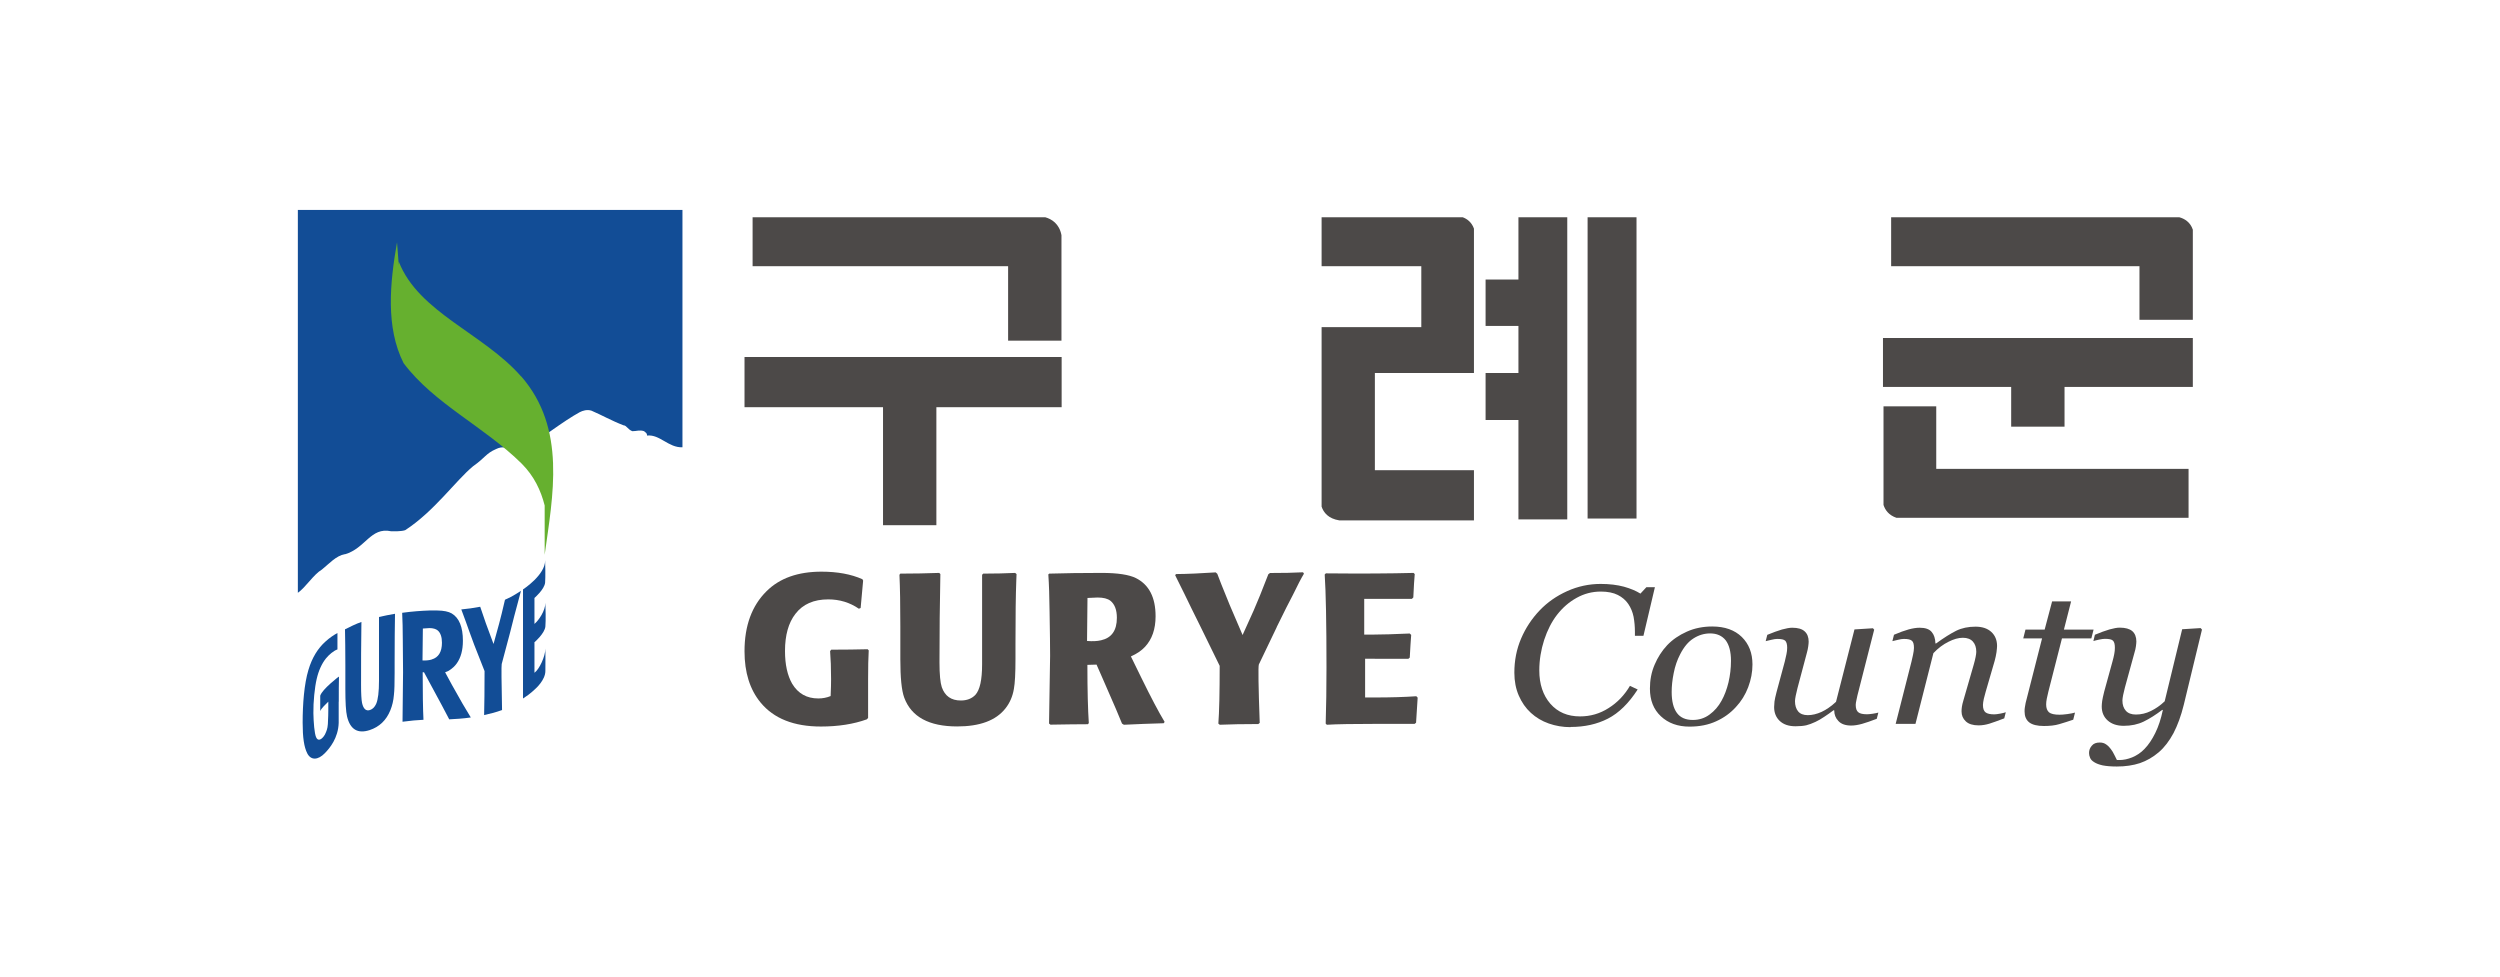 <svg width="512" height="200" viewBox="0 0 512 200" fill="none" xmlns="http://www.w3.org/2000/svg">
<rect width="512" height="200" fill="white"/>
<g clip-path="url(#clip0_315_4)">
<path d="M152.477 73.115V83.396H180.842V107.561H191.77V83.396H217.425V73.115H152.495H152.477ZM206.461 69.767H217.389V48.168C216.953 45.821 215.371 44.856 214.062 44.492H154.132V54.518H206.461V69.785V69.767Z" fill="#4C4948"/>
<path d="M325.14 106.196H335.158V44.492H325.14V106.196ZM299.557 44.492H270.664V54.518H291.083V67.001H270.664V103.758C271.064 104.959 272.028 106.214 274.301 106.578H301.866V96.297H281.574V76.39H301.866V46.821C301.393 45.511 300.466 44.82 299.557 44.492ZM310.975 57.248H304.248V66.746H310.975V76.39H304.248V86.016H310.975V106.378H320.976V44.492H310.975V57.248Z" fill="#4C4948"/>
<path d="M438.163 65.491H449.091V47.04C448.564 45.457 447.345 44.765 446.309 44.492H387.306V54.518H438.163V65.509V65.491ZM385.633 69.221V79.247H411.889V87.381H422.817V79.247H449.091V69.221H385.633ZM396.543 83.214H385.742V103.412C386.07 104.431 386.797 105.504 388.397 106.05H448.218V96.024H396.543V83.214Z" fill="#4C4948"/>
<path d="M177.678 132.944L177.915 133.199C177.824 134.691 177.787 136.656 177.787 139.077V147.028L177.533 147.319C174.805 148.302 171.66 148.793 168.132 148.793C162.587 148.793 158.459 147.156 155.768 143.88C153.568 141.205 152.477 137.712 152.477 133.381C152.477 128.141 153.986 124.046 156.986 121.08C159.677 118.405 163.423 117.077 168.241 117.077C171.496 117.077 174.296 117.587 176.624 118.624L176.769 118.915L176.496 121.917C176.442 122.481 176.351 123.355 176.26 124.519L175.896 124.665C174.042 123.391 171.951 122.754 169.623 122.754C166.659 122.754 164.423 123.737 162.914 125.702C161.477 127.54 160.768 130.088 160.768 133.326C160.768 136.092 161.259 138.33 162.241 140.041C163.459 142.043 165.223 143.043 167.587 143.043C168.478 143.043 169.332 142.88 170.114 142.552C170.187 140.987 170.205 139.823 170.205 139.058C170.205 136.82 170.132 134.91 170.005 133.345L170.241 133.054C173.042 133.054 175.514 133.017 177.66 132.963" fill="#4C4948"/>
<path d="M207.898 117.332L208.189 117.569L208.134 119.006C208.025 121.79 207.97 126.103 207.97 131.944V134.964C207.97 137.876 207.861 139.932 207.643 141.096C207.389 142.625 206.807 143.953 205.916 145.081C203.97 147.556 200.679 148.775 196.024 148.775C190.261 148.775 186.642 146.81 185.188 142.88C184.642 141.406 184.388 138.767 184.388 134.964V128.213C184.388 123.919 184.333 120.425 184.206 117.714L184.388 117.478C187.133 117.478 189.788 117.423 192.352 117.332L192.588 117.569C192.461 123.628 192.406 129.669 192.406 135.656C192.406 138.112 192.57 139.805 192.879 140.733C193.515 142.552 194.806 143.462 196.77 143.462C198.025 143.462 199.006 143.08 199.752 142.316C200.679 141.297 201.134 139.222 201.134 136.092V117.714L201.37 117.478C203.788 117.478 205.97 117.423 207.916 117.332" fill="#4C4948"/>
<path d="M214.68 117.66L214.88 117.478C217.953 117.387 221.535 117.332 225.626 117.332C228.899 117.332 231.226 117.696 232.626 118.387C235.317 119.734 236.663 122.336 236.663 126.212C236.663 128.85 235.935 130.925 234.499 132.471C233.79 133.236 232.826 133.891 231.608 134.437L233.772 138.858C235.754 142.898 237.335 145.9 238.517 147.847L238.317 148.12C235.572 148.193 232.863 148.302 230.172 148.43L229.79 148.193C229.499 147.392 228.135 144.226 225.717 138.713L224.571 136.111C223.989 136.147 223.371 136.165 222.698 136.165C222.698 141.442 222.808 145.409 222.989 148.084L222.808 148.32C220.844 148.32 218.298 148.357 215.134 148.411L214.844 148.175L215.062 134.309C215.062 132.617 215.025 129.596 214.953 125.266C214.916 122.245 214.844 119.716 214.698 117.66M222.644 131.27C223.735 131.361 224.699 131.325 225.517 131.125C227.662 130.634 228.735 129.123 228.735 126.521C228.735 124.92 228.299 123.755 227.426 123.046C226.844 122.591 225.971 122.372 224.789 122.372C224.371 122.372 223.68 122.409 222.717 122.463L222.626 131.252L222.644 131.27Z" fill="#4C4948"/>
<path d="M261.464 128.468L257.809 136.092C257.664 136.547 257.718 140.532 257.991 148.047L257.7 148.284C254.554 148.284 251.918 148.339 249.809 148.429L249.518 148.193C249.7 145.846 249.791 141.915 249.791 136.365L245.936 128.486C245.5 127.613 244.845 126.321 244.009 124.592C243.263 123.027 242.154 120.771 240.681 117.823L240.827 117.569C243.227 117.55 245.936 117.423 248.972 117.223L249.3 117.514C249.536 118.187 250.372 120.316 251.845 123.901L254.482 130.051L256.736 125.065C257.482 123.391 258.482 120.898 259.755 117.605L260.1 117.35C262.682 117.35 264.937 117.314 266.864 117.205L267.046 117.496C266.464 118.46 265.737 119.879 264.809 121.79C264.1 123.1 262.991 125.32 261.464 128.432" fill="#4C4948"/>
<path d="M281.574 134.91H279.574V142.843H281.538C284.883 142.843 287.738 142.752 290.065 142.589L290.338 142.88C290.283 143.808 290.156 145.518 290.011 148.011L289.72 148.248H282.047C277.192 148.248 273.755 148.302 271.737 148.43L271.501 148.193C271.61 144.736 271.664 140.878 271.664 136.657C271.664 127.613 271.537 121.281 271.301 117.66L271.537 117.423C278.756 117.496 284.738 117.459 289.502 117.332L289.738 117.569C289.647 118.588 289.538 120.189 289.447 122.354L289.156 122.645H279.392V129.96H281.447C283.029 129.96 285.447 129.887 288.72 129.742L289.011 130.033C288.92 131.27 288.811 132.835 288.72 134.673L288.429 134.928H281.519L281.574 134.91Z" fill="#4C4948"/>
<path d="M321.649 148.921C320.067 148.921 318.594 148.666 317.194 148.175C315.794 147.684 314.575 146.956 313.521 145.991C312.466 145.027 311.648 143.844 311.048 142.461C310.448 141.078 310.139 139.513 310.139 137.767C310.139 135.274 310.593 132.944 311.521 130.779C312.448 128.614 313.721 126.685 315.339 124.993C316.903 123.355 318.776 122.045 320.958 121.062C323.14 120.08 325.431 119.588 327.831 119.588C329.613 119.588 331.213 119.789 332.576 120.152C333.94 120.535 335.067 121.008 335.958 121.572L337.177 120.262H338.922L336.576 130.215H334.831V129.414C334.831 128.341 334.74 127.322 334.558 126.321C334.358 125.338 333.995 124.465 333.467 123.683C332.94 122.918 332.231 122.3 331.322 121.845C330.431 121.39 329.249 121.153 327.849 121.153C326.067 121.153 324.412 121.59 322.885 122.445C321.339 123.3 320.03 124.447 318.903 125.884C317.812 127.285 316.921 129.014 316.248 131.052C315.594 133.09 315.248 135.183 315.248 137.293C315.248 140.114 316.012 142.388 317.503 144.117C319.03 145.864 321.048 146.719 323.594 146.719C325.721 146.719 327.667 146.155 329.449 145.009C331.249 143.88 332.704 142.352 333.813 140.46L335.395 141.206C333.576 144.026 331.54 146.028 329.303 147.174C327.067 148.32 324.521 148.884 321.649 148.884" fill="#4C4948"/>
<path d="M358.905 136.093C358.905 137.639 358.614 139.186 358.032 140.733C357.45 142.279 356.596 143.644 355.505 144.809C354.396 146.028 353.05 147.011 351.468 147.72C349.886 148.448 348.068 148.812 346.013 148.812C343.613 148.812 341.649 148.102 340.158 146.701C338.649 145.3 337.904 143.408 337.904 141.024C337.904 139.277 338.213 137.639 338.868 136.129C339.504 134.619 340.358 133.29 341.431 132.144C342.522 130.998 343.868 130.07 345.468 129.36C347.05 128.65 348.795 128.305 350.668 128.305C353.25 128.305 355.268 129.033 356.723 130.452C358.177 131.889 358.905 133.745 358.905 136.075M354.505 135.328C354.505 133.472 354.123 132.053 353.414 131.125C352.668 130.197 351.614 129.724 350.232 129.724C349.032 129.724 347.886 130.07 346.832 130.743C345.759 131.416 344.85 132.508 344.086 134.018C343.486 135.165 343.05 136.438 342.777 137.84C342.486 139.241 342.359 140.551 342.359 141.734C342.359 143.608 342.722 145.045 343.431 146.01C344.14 146.974 345.231 147.447 346.686 147.447C347.977 147.447 349.123 147.083 350.123 146.337C351.123 145.609 351.941 144.663 352.559 143.535C353.177 142.443 353.65 141.169 353.995 139.75C354.323 138.331 354.505 136.857 354.505 135.347" fill="#4C4948"/>
<path d="M375.633 145.463H375.506C374.851 145.955 374.215 146.41 373.596 146.81C372.978 147.229 372.378 147.574 371.796 147.847C371.105 148.175 370.487 148.393 369.923 148.539C369.36 148.666 368.633 148.739 367.723 148.739C366.323 148.739 365.269 148.375 364.487 147.647C363.723 146.919 363.341 145.973 363.341 144.808C363.341 144.499 363.378 144.117 363.414 143.68C363.469 143.244 363.614 142.607 363.832 141.751L365.523 135.492C365.669 134.928 365.778 134.4 365.869 133.963C365.96 133.527 366.014 133.09 366.014 132.671C366.014 131.944 365.869 131.47 365.614 131.216C365.341 130.961 364.796 130.852 363.978 130.852C363.669 130.852 363.269 130.906 362.76 131.034C362.269 131.143 361.887 131.234 361.614 131.307L361.941 130.015C363.069 129.542 364.087 129.178 364.941 128.923C365.814 128.686 366.505 128.559 367.032 128.559C368.196 128.559 369.051 128.796 369.596 129.305C370.142 129.796 370.414 130.506 370.414 131.416C370.414 131.671 370.378 131.98 370.323 132.399C370.269 132.817 370.178 133.217 370.069 133.618L368.123 140.933C367.978 141.497 367.851 142.024 367.76 142.497C367.669 142.989 367.614 143.334 367.614 143.589C367.614 144.463 367.832 145.172 368.251 145.682C368.669 146.191 369.323 146.464 370.233 146.464C371.142 146.464 372.105 146.228 373.069 145.791C374.051 145.336 375.033 144.645 376.015 143.735L379.797 128.905L383.579 128.668L383.833 128.959L380.615 141.588C380.469 142.115 380.342 142.661 380.233 143.207C380.106 143.753 380.051 144.135 380.051 144.353C380.051 145.1 380.233 145.609 380.597 145.882C380.942 146.155 381.524 146.282 382.36 146.282C382.633 146.282 383.033 146.246 383.524 146.173C384.033 146.1 384.415 146.009 384.688 145.937L384.361 147.21C383.142 147.665 382.16 148.029 381.342 148.248C380.542 148.466 379.797 148.593 379.124 148.593C377.96 148.593 377.069 148.284 376.506 147.665C375.924 147.065 375.651 146.337 375.651 145.5" fill="#4C4948"/>
<path d="M410.798 145.809L410.471 147.119C409.162 147.611 408.143 147.993 407.416 148.211C406.689 148.43 405.962 148.557 405.216 148.557C404.052 148.557 403.18 148.284 402.598 147.738C402.016 147.192 401.725 146.519 401.725 145.7C401.725 145.409 401.743 145.1 401.798 144.736C401.852 144.39 401.943 143.971 402.089 143.498L404.216 136.129C404.38 135.565 404.507 135.055 404.598 134.582C404.689 134.127 404.743 133.763 404.743 133.49C404.743 132.599 404.507 131.907 404.052 131.398C403.598 130.888 402.907 130.615 401.998 130.615C401.089 130.615 400.125 130.888 399.052 131.434C397.943 131.98 396.925 132.744 395.961 133.763L392.288 148.248H388.233L391.47 135.51C391.543 135.201 391.634 134.764 391.779 134.145C391.906 133.545 391.979 133.054 391.979 132.69C391.979 131.962 391.852 131.471 391.561 131.234C391.288 130.979 390.743 130.852 389.924 130.852C389.597 130.852 389.197 130.907 388.706 131.034C388.215 131.143 387.833 131.252 387.561 131.307L387.888 129.997C389.015 129.505 390.015 129.16 390.888 128.905C391.761 128.668 392.506 128.559 393.143 128.559C394.288 128.559 395.107 128.832 395.597 129.414C396.088 129.978 396.343 130.761 396.379 131.78H396.507C398.107 130.615 399.47 129.76 400.634 129.178C401.78 128.614 403.107 128.341 404.58 128.341C405.962 128.341 407.053 128.705 407.834 129.433C408.616 130.16 408.998 131.125 408.998 132.289C408.998 132.526 408.962 132.944 408.889 133.545C408.798 134.164 408.671 134.746 408.507 135.346L406.671 141.661C406.543 142.079 406.416 142.552 406.289 143.098C406.18 143.644 406.107 144.062 406.107 144.372C406.107 145.118 406.289 145.627 406.652 145.9C407.016 146.173 407.616 146.301 408.434 146.301C408.707 146.301 409.107 146.246 409.616 146.155C410.125 146.064 410.525 145.955 410.798 145.864" fill="#4C4948"/>
<path d="M418.599 148.685C417.217 148.685 416.217 148.43 415.58 147.939C414.944 147.429 414.635 146.683 414.635 145.737C414.635 145.427 414.635 145.136 414.689 144.882C414.726 144.609 414.78 144.299 414.853 143.954L418.217 130.743H414.362L414.817 128.942H418.744L420.271 123.173H424.162L422.69 128.942H428.763L428.308 130.743H422.29L419.508 141.643C419.38 142.152 419.271 142.643 419.18 143.098C419.089 143.553 419.053 143.954 419.053 144.281C419.053 145.009 419.253 145.537 419.635 145.882C420.035 146.21 420.762 146.374 421.799 146.374C422.18 146.374 422.69 146.337 423.381 146.246C424.053 146.155 424.599 146.046 424.962 145.937L424.599 147.393C423.581 147.738 422.635 148.048 421.744 148.302C420.853 148.575 419.78 148.685 418.58 148.685" fill="#4C4948"/>
<path d="M442.945 145.391H442.818C441.49 146.392 440.236 147.192 439.036 147.775C437.836 148.357 436.472 148.648 434.945 148.648C433.563 148.648 432.472 148.284 431.654 147.556C430.835 146.828 430.435 145.864 430.435 144.681C430.435 144.372 430.472 143.99 430.526 143.553C430.599 143.116 430.726 142.479 430.945 141.624L432.636 135.474C432.799 134.91 432.908 134.4 432.999 133.945C433.09 133.509 433.126 133.072 433.126 132.653C433.126 131.926 432.999 131.452 432.726 131.198C432.472 130.943 431.926 130.834 431.09 130.834C430.781 130.834 430.363 130.888 429.872 130.998C429.381 131.107 428.999 131.198 428.726 131.289L429.035 129.997C430.181 129.524 431.163 129.16 432.035 128.905C432.89 128.668 433.581 128.541 434.108 128.541C435.272 128.541 436.127 128.778 436.69 129.251C437.236 129.724 437.527 130.452 437.527 131.38C437.527 131.634 437.49 131.944 437.436 132.362C437.381 132.781 437.29 133.181 437.163 133.581L435.181 140.805C435.036 141.351 434.908 141.879 434.817 142.352C434.727 142.825 434.672 143.207 434.672 143.462C434.672 144.354 434.908 145.045 435.381 145.573C435.836 146.082 436.527 146.337 437.436 146.337C438.49 146.337 439.509 146.1 440.509 145.609C441.509 145.118 442.454 144.463 443.327 143.626L446.909 128.869L450.691 128.632L450.964 128.941L447.236 144.354C446.673 146.628 445.963 148.557 445.127 150.158C444.272 151.741 443.291 153.051 442.127 154.052C440.927 155.071 439.636 155.817 438.254 156.29C436.872 156.745 435.29 156.982 433.526 156.982C432.29 156.982 431.326 156.891 430.599 156.745C429.89 156.582 429.308 156.363 428.89 156.09C428.472 155.836 428.181 155.544 428.053 155.199C427.908 154.871 427.835 154.544 427.835 154.216C427.835 153.652 428.017 153.161 428.399 152.724C428.763 152.269 429.308 152.069 430.017 152.069C430.563 152.069 430.999 152.196 431.381 152.487C431.763 152.76 432.054 153.07 432.29 153.397C432.563 153.743 432.799 154.143 433.017 154.598C433.236 155.053 433.399 155.399 433.545 155.654H434.072C434.89 155.654 435.763 155.472 436.672 155.108C437.581 154.726 438.436 154.18 439.181 153.397C440.018 152.542 440.745 151.45 441.4 150.122C442.054 148.794 442.581 147.21 442.963 145.354" fill="#4C4948"/>
<path d="M70.655 113.511C74.837 112.31 75.892 107.906 80.074 108.798C80.674 108.798 82.092 108.871 82.983 108.58C88.965 104.686 93.292 98.462 96.893 95.478C99.365 93.75 99.511 92.858 101.602 91.966C104.002 90.765 105.348 93.167 107.439 91.966C110.73 89.874 115.439 86.198 118.73 84.415C119.33 84.106 120.221 83.814 121.13 84.106C123.221 84.997 125.312 86.198 127.712 87.108C128.312 87.108 128.603 87.999 129.512 88.309C130.403 88.309 131.003 87.999 131.912 88.309C132.203 88.618 132.512 88.618 132.512 89.201C135.131 88.909 136.913 91.73 139.767 91.602V43H61V121.408C62.618 120.28 64.2 117.66 65.927 116.641C67.418 115.44 68.837 113.802 70.637 113.493" fill="#124D96"/>
<path d="M106.729 77.1C99.038 68.293 85.728 63.999 81.674 53.59C81.674 53.863 81.674 54.118 81.674 54.391L81.31 49.623C79.855 57.939 78.946 67.019 82.656 74.371C88.91 82.704 99.22 87.399 106.875 94.987C109.402 97.534 110.766 100.446 111.548 103.521V113.62C113.202 101.574 116.075 87.799 106.748 77.082" fill="#66B02F"/>
<path d="M77.619 130.106V139.404C77.619 141.697 77.419 143.28 77.037 144.153C76.728 144.826 76.31 145.227 75.782 145.409C74.964 145.682 74.419 145.19 74.146 143.953C74.019 143.316 73.946 142.097 73.946 140.296C73.946 136.019 73.946 131.707 74.019 127.376C72.855 127.777 71.71 128.359 70.655 128.887C70.691 130.815 70.728 133.144 70.728 136.129V141.06C70.728 143.826 70.837 145.718 71.073 146.719C71.71 149.394 73.255 150.322 75.71 149.521C77.692 148.866 79.11 147.52 79.946 145.463C80.328 144.517 80.583 143.48 80.674 142.315C80.783 141.424 80.819 139.913 80.819 137.803V135.601C80.819 131.343 80.856 128.177 80.892 126.139V125.702C79.819 125.884 78.728 126.102 77.619 126.357V130.124V130.106Z" fill="#124D96"/>
<path d="M102.747 136.002L104.457 129.578C105.111 126.94 105.602 125.066 105.911 123.956C106.22 122.755 106.475 121.79 106.693 121.008C106.111 121.39 105.457 121.79 104.747 122.191C104.329 122.409 103.875 122.627 103.42 122.827C102.947 124.92 102.529 126.558 102.22 127.722L101.075 131.889L99.493 127.613C99.002 126.157 98.62 125.047 98.347 124.265C97.002 124.52 95.674 124.702 94.474 124.811C95.202 126.776 95.765 128.286 96.129 129.36C96.565 130.561 96.893 131.453 97.111 132.035L99.238 137.439C99.238 141.115 99.202 144.39 99.147 146.446C100.42 146.173 101.675 145.846 102.82 145.409C102.693 139.513 102.675 136.366 102.747 136.02" fill="#124D96"/>
<path d="M91.183 137.676C91.601 137.548 91.929 137.348 91.929 137.348C92.62 136.911 93.165 136.42 93.565 135.838C94.383 134.673 94.802 133.145 94.802 131.234C94.802 128.414 94.038 126.54 92.511 125.63C91.856 125.248 90.874 125.047 89.565 125.029C89.329 125.029 89.074 125.029 88.82 125.029C88.729 125.029 88.638 125.029 88.547 125.029C88.347 125.029 88.147 125.029 87.947 125.029C86.365 125.084 84.438 125.211 82.365 125.502C82.437 126.976 82.492 128.942 82.492 131.089C82.528 134.237 82.546 136.438 82.546 137.676L82.437 147.811C84.074 147.593 85.492 147.465 86.728 147.411C86.619 145.391 86.565 141.788 86.565 137.676H86.838L87.856 139.568C89.82 143.189 91.492 146.301 92.001 147.32C93.183 147.265 94.765 147.174 96.42 146.938C95.493 145.446 94.074 143.025 92.565 140.278L91.165 137.694L91.183 137.676ZM88.401 135.074C87.856 135.237 87.238 135.292 86.528 135.256L86.601 128.723C87.219 128.669 87.674 128.632 87.947 128.632C88.71 128.632 89.292 128.814 89.656 129.123C90.219 129.615 90.51 130.452 90.51 131.635C90.51 133.509 89.801 134.655 88.419 135.055" fill="#124D96"/>
<path d="M107.129 143.043C108.639 142.097 109.657 141.06 109.657 141.06C109.657 141.06 111.693 139.295 111.693 137.421C111.693 136.274 111.73 133.709 111.693 132.835C111.693 134.418 110.457 137.075 109.457 137.785V131.489H109.511C109.511 131.489 111.566 129.706 111.693 128.304C111.802 127.158 111.73 124.338 111.693 123.464C111.693 125.011 110.402 126.994 109.457 127.777V122.463C109.457 122.463 111.511 120.698 111.639 119.315C111.73 118.169 111.675 115.603 111.639 114.73C111.73 117.714 107.111 120.717 107.111 120.717V143.043H107.129Z" fill="#124D96"/>
<path d="M69.382 143.698C69.382 141.915 69.382 139.859 69.419 138.731C69.419 138.731 69.419 138.549 69.364 138.585C69.364 138.585 66.018 141.115 65.582 142.479V145.627C65.764 145.118 66.709 144.208 67.237 143.698C67.237 144.226 67.237 144.754 67.237 145.336C67.237 145.773 67.219 147.21 67.146 148.302C67.091 149.248 66.782 149.903 66.782 149.903C66.655 150.286 66.437 150.631 66.309 150.795C65.818 151.45 65.109 151.887 64.727 150.959C64.4 150.176 64.218 147.993 64.182 146.064C64.146 143.789 64.455 140.732 64.855 139.058C65.255 137.293 65.946 135.856 66.746 134.855C67.382 134.073 68.328 133.272 69.109 132.999V129.651C68.491 129.96 67.528 130.579 66.564 131.471C65.146 132.781 63.946 134.582 63.164 137.202C62.291 140.096 61.982 144.208 61.982 147.975C61.982 151.086 62.273 152.997 62.927 154.289C63.673 155.744 65.109 155.708 66.528 154.252C67.528 153.233 69.255 151.159 69.364 148.066V143.698H69.382Z" fill="#124D96"/>
</g>
<defs>
<clipPath id="clip0_315_4">
<rect width="390" height="114" fill="white" transform="translate(61 43)"/>
</clipPath>
</defs>
</svg>
